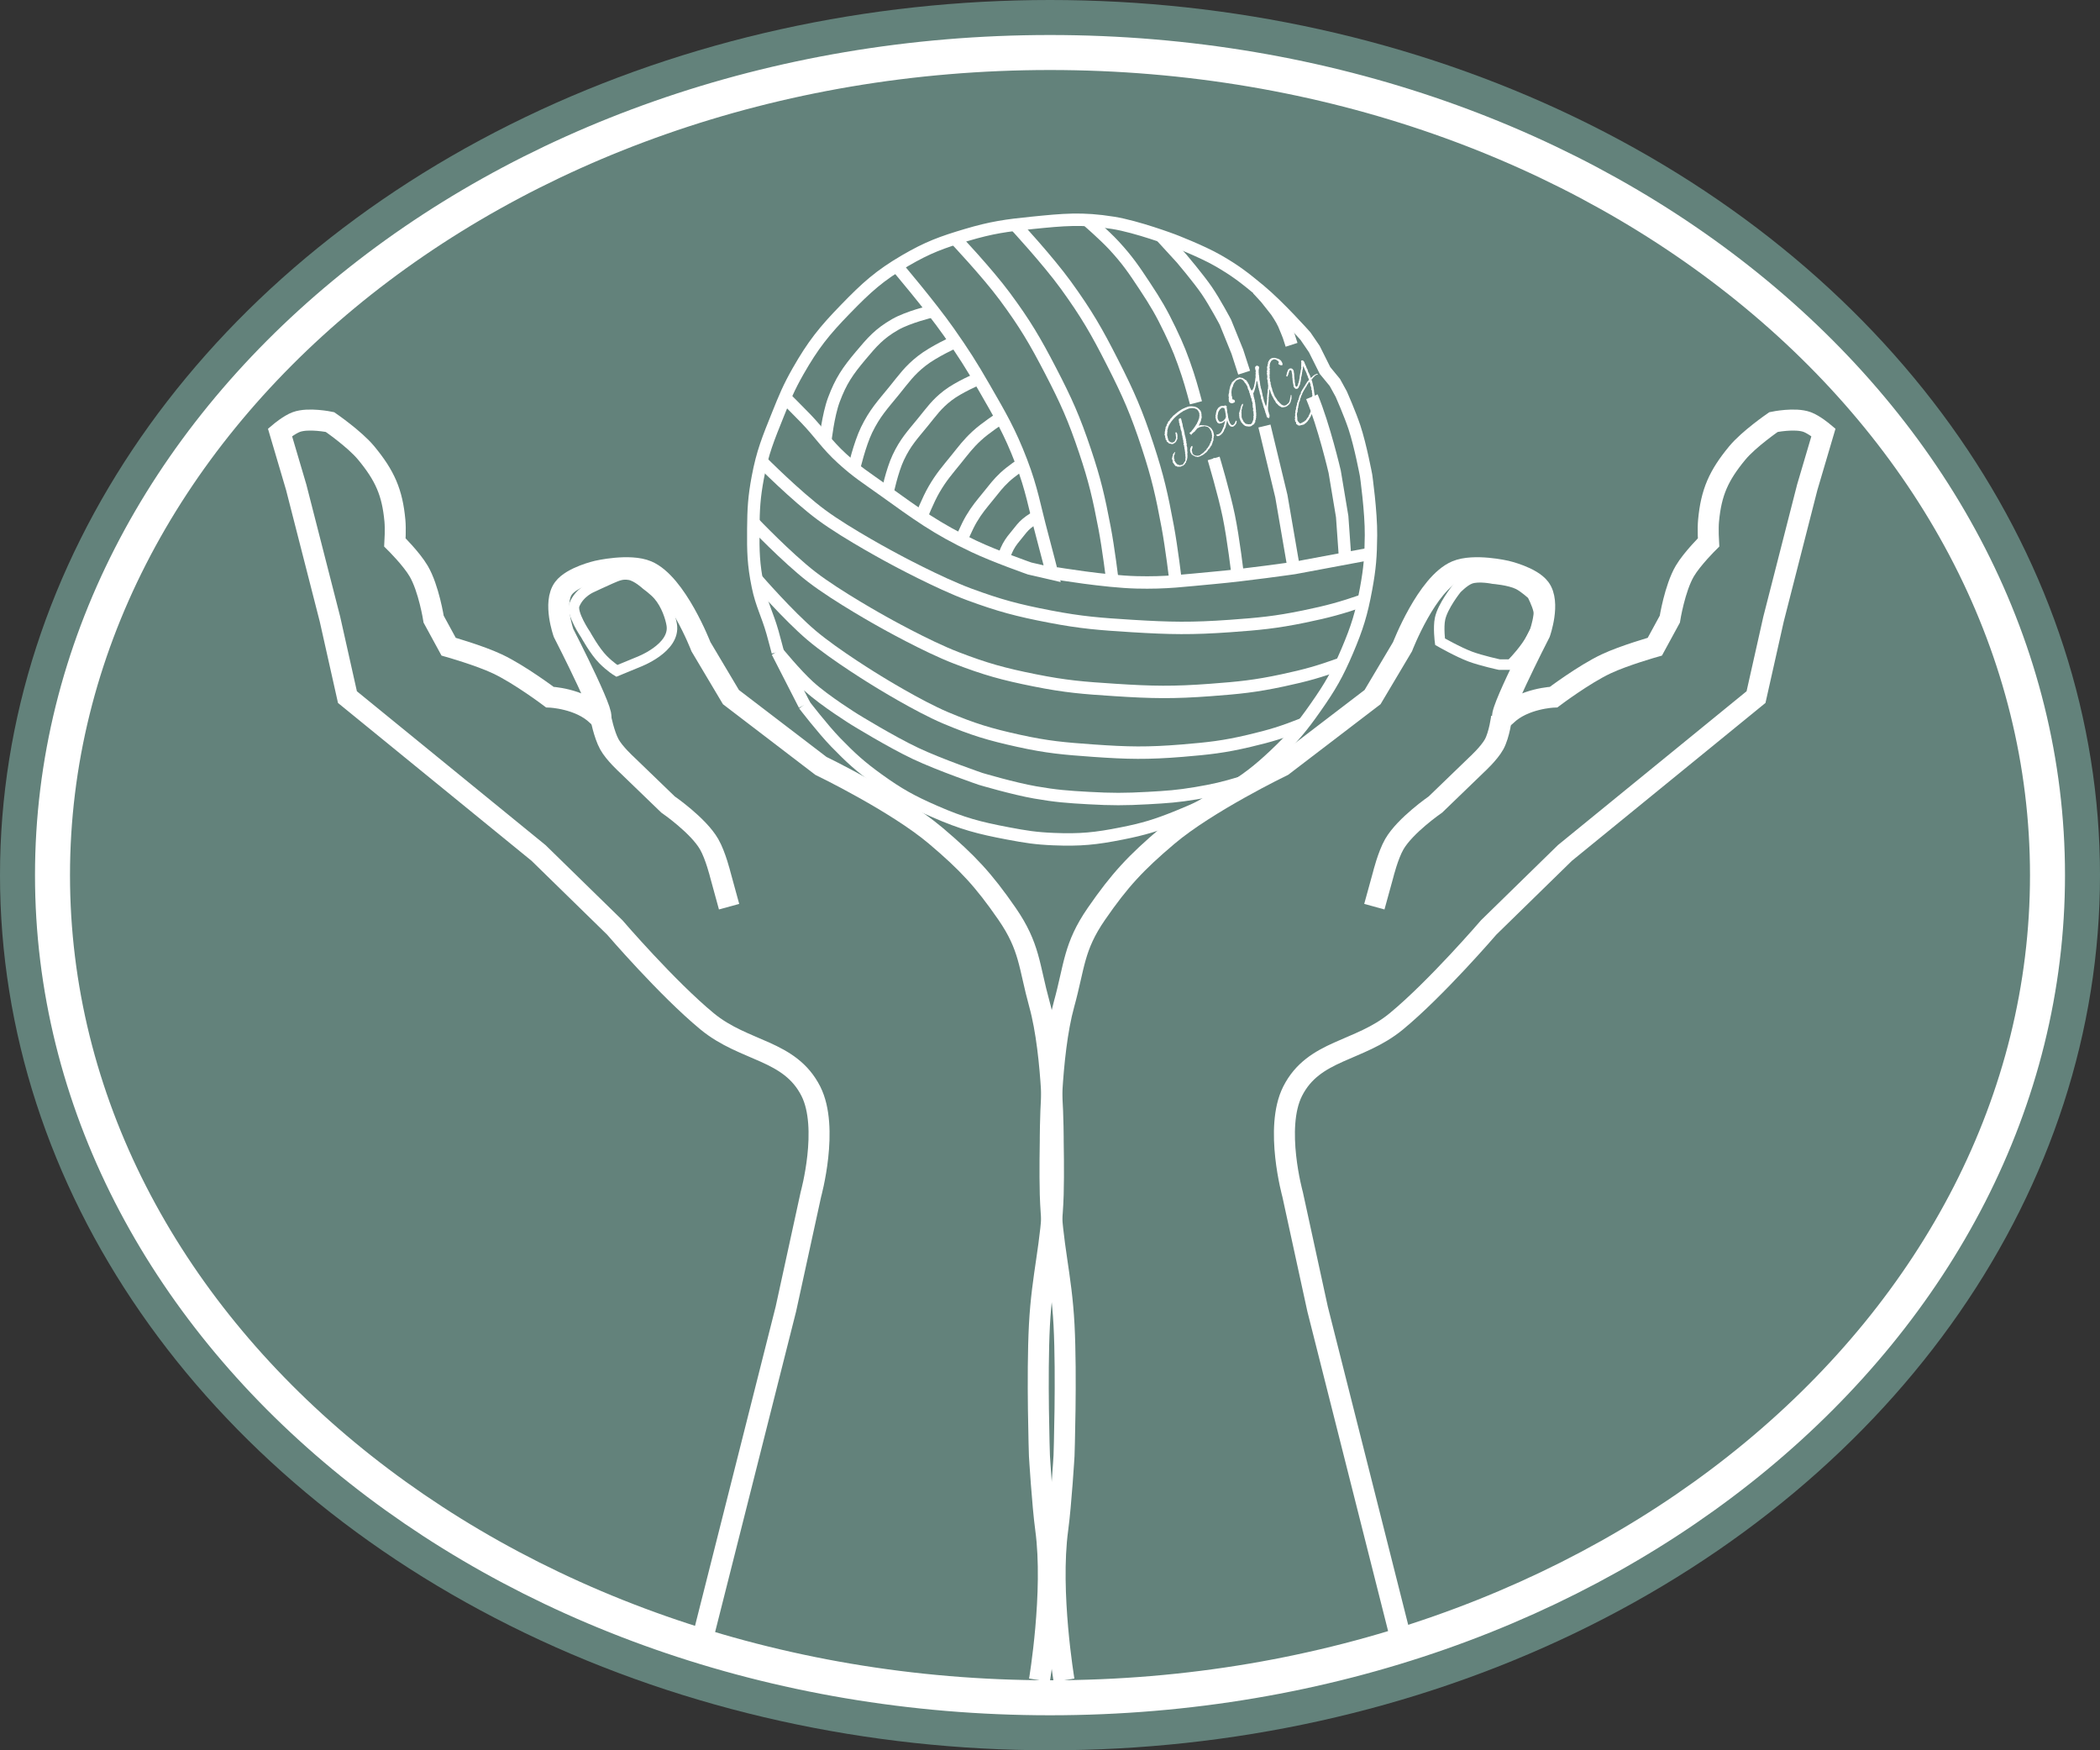 <svg width="60" height="50" viewBox="0 0 60 50" fill="none" xmlns="http://www.w3.org/2000/svg">
<rect x="0" y="0" width="60" height="50" fill="#333333" stroke="none"/>
<ellipse cx="30" cy="25" rx="30" ry="25" fill="#63827B"/>
<path d="M22.222 18.626C22.222 18.626 22.133 18.284 22.072 18.067C21.924 17.545 21.761 17.275 21.652 16.744C21.524 16.116 21.518 15.749 21.523 15.109C21.528 14.532 21.546 14.204 21.652 13.636C21.787 12.916 21.95 12.53 22.222 11.851C22.423 11.352 22.537 11.07 22.803 10.603C23.235 9.846 23.55 9.454 24.158 8.829C24.758 8.212 25.125 7.874 25.868 7.441C26.509 7.068 26.91 6.921 27.621 6.71C28.333 6.499 28.753 6.44 29.492 6.366C30.391 6.276 30.913 6.223 31.805 6.366C32.491 6.476 33.514 6.861 33.514 6.861C33.514 6.861 34.318 7.168 34.794 7.441C35.291 7.726 35.547 7.926 35.988 8.291C36.546 8.753 37.3 9.603 37.3 9.603L37.552 9.972L37.857 10.583L38.139 10.926L38.322 11.259C38.322 11.259 38.573 11.828 38.698 12.206C38.872 12.731 39.031 13.582 39.031 13.582C39.031 13.582 39.178 14.622 39.171 15.292C39.165 15.891 39.14 16.23 39.031 16.819C38.9 17.531 38.777 17.927 38.494 18.594C38.211 19.258 38.005 19.616 37.59 20.207C37.194 20.773 36.941 21.076 36.44 21.551C35.933 22.031 35.614 22.27 35.02 22.637C34.504 22.956 34.196 23.11 33.633 23.336C33.035 23.576 32.684 23.684 32.052 23.809C31.304 23.958 30.867 24.002 30.105 23.971C29.594 23.95 29.307 23.904 28.804 23.809C27.968 23.652 27.497 23.526 26.718 23.186C26.045 22.893 25.678 22.69 25.083 22.261C24.576 21.895 24.314 21.655 23.878 21.207C23.497 20.813 22.975 20.131 22.975 20.131" stroke="white" stroke-width="0.355"/>
<path d="M22.985 20.138L22.211 18.625C22.211 18.625 22.729 19.261 23.116 19.612C23.582 20.035 24.423 20.556 24.423 20.556C24.423 20.556 25.455 21.191 26.156 21.522C26.862 21.855 28.019 22.251 28.019 22.251C28.019 22.251 28.959 22.53 29.577 22.637C30.167 22.74 30.504 22.765 31.102 22.798C31.765 22.835 32.139 22.835 32.802 22.798C33.34 22.768 33.644 22.748 34.175 22.659C34.684 22.573 34.967 22.507 35.461 22.358" stroke="white" stroke-width="0.355"/>
<path d="M21.631 16.561C21.631 16.561 22.521 17.585 23.182 18.145C23.869 18.728 25.077 19.46 25.077 19.46C25.077 19.46 26.223 20.171 27.015 20.506C27.803 20.838 28.269 20.979 29.105 21.163C29.925 21.344 30.399 21.384 31.237 21.444C32.227 21.514 32.789 21.525 33.779 21.444C34.532 21.381 34.959 21.337 35.695 21.163C36.313 21.018 36.656 20.911 37.246 20.678" stroke="white" stroke-width="0.355"/>
<path d="M21.523 14.926C21.523 14.926 22.481 15.93 23.191 16.479C23.93 17.049 25.23 17.767 25.23 17.767C25.23 17.767 26.463 18.463 27.316 18.791C28.163 19.117 28.664 19.255 29.563 19.435C30.445 19.612 30.956 19.652 31.857 19.71C32.922 19.779 33.527 19.79 34.591 19.71C35.402 19.649 35.861 19.605 36.653 19.435C37.318 19.293 37.686 19.188 38.321 18.96" stroke="white" stroke-width="0.355"/>
<path d="M21.76 13.184C21.76 13.184 22.741 14.17 23.469 14.709C24.226 15.269 25.557 15.974 25.557 15.974C25.557 15.974 26.82 16.658 27.693 16.98C28.561 17.3 29.075 17.436 29.995 17.613C30.899 17.787 31.422 17.825 32.345 17.883C33.436 17.95 34.056 17.961 35.146 17.883C35.976 17.823 36.446 17.78 37.258 17.613C37.938 17.473 38.316 17.37 38.967 17.146" stroke="white" stroke-width="0.355"/>
<path d="M25.61 7.592C25.61 7.592 26.567 8.714 27.109 9.485C27.53 10.085 27.752 10.433 28.118 11.068C28.58 11.871 28.85 12.324 29.181 13.189C29.484 13.98 29.552 14.458 29.772 15.277C29.888 15.71 30.062 16.389 30.062 16.389L29.418 16.24C29.418 16.24 28.432 15.895 27.828 15.609C26.747 15.098 26.201 14.688 25.229 13.992C24.761 13.657 24.483 13.486 24.059 13.098C23.612 12.69 23.436 12.387 23.017 11.951C22.79 11.715 22.426 11.355 22.426 11.355" stroke="white" stroke-width="0.355"/>
<path d="M23.58 12.596C23.58 12.596 23.66 11.86 23.825 11.42C24.026 10.882 24.219 10.602 24.588 10.162C24.923 9.763 25.126 9.528 25.578 9.269C25.95 9.056 26.613 8.897 26.613 8.897" stroke="white" stroke-width="0.355"/>
<path d="M24.397 13.393C24.397 13.393 24.561 12.692 24.76 12.281C24.994 11.801 25.208 11.576 25.546 11.162C25.831 10.812 25.976 10.593 26.331 10.313C26.673 10.042 27.301 9.758 27.301 9.758" stroke="white" stroke-width="0.355"/>
<path d="M25.352 14.087C25.352 14.087 25.487 13.446 25.663 13.073C25.869 12.636 26.063 12.434 26.367 12.062C26.625 11.747 26.755 11.549 27.078 11.299C27.39 11.058 27.968 10.812 27.968 10.812" stroke="white" stroke-width="0.355"/>
<path d="M26.319 14.775C26.319 14.775 26.512 14.282 26.688 13.98C26.894 13.626 27.055 13.447 27.316 13.124C27.537 12.851 27.655 12.685 27.909 12.45C28.155 12.222 28.577 11.949 28.577 11.949" stroke="white" stroke-width="0.355"/>
<path d="M27.46 15.443C27.46 15.443 27.614 15.062 27.753 14.827C27.915 14.553 28.04 14.413 28.243 14.162C28.416 13.949 28.508 13.82 28.704 13.635C28.894 13.457 29.219 13.241 29.219 13.241" stroke="white" stroke-width="0.355"/>
<path d="M28.659 15.972C28.659 15.972 28.731 15.751 28.804 15.618C28.889 15.463 28.959 15.386 29.072 15.247C29.167 15.13 29.217 15.057 29.33 14.959C29.439 14.864 29.632 14.754 29.632 14.754" stroke="white" stroke-width="0.355"/>
<path d="M30.169 16.378C30.169 16.378 31.567 16.613 32.471 16.636C33.337 16.658 33.823 16.584 34.686 16.507C35.584 16.427 36.977 16.227 36.977 16.227L39.16 15.819" stroke="white" stroke-width="0.355"/>
<path d="M27.288 6.817C27.288 6.817 28.202 7.784 28.708 8.467C29.287 9.25 29.567 9.726 30.016 10.59C30.465 11.455 30.69 11.959 31 12.883C31.282 13.721 31.393 14.209 31.559 15.078C31.671 15.662 31.783 16.582 31.783 16.582" stroke="white" stroke-width="0.355"/>
<path d="M29.008 6.43C29.008 6.43 29.94 7.437 30.456 8.149C31.046 8.965 31.332 9.46 31.789 10.361C32.247 11.261 32.476 11.787 32.792 12.749C33.079 13.623 33.193 14.131 33.362 15.037C33.475 15.644 33.59 16.604 33.59 16.604" stroke="white" stroke-width="0.355"/>
<path d="M33.181 6.753L33.761 7.386C33.761 7.386 34.241 7.952 34.477 8.296C34.714 8.641 35.012 9.206 35.012 9.206L35.353 10.047L35.547 10.646" stroke="white" stroke-width="0.355"/>
<path d="M35.934 8.258C36.027 8.359 36.171 8.517 36.171 8.517L36.465 8.889C36.465 8.889 36.617 9.111 36.683 9.261C36.744 9.398 36.823 9.605 36.823 9.605C36.823 9.605 36.871 9.754 36.902 9.85" stroke="white" stroke-width="0.355"/>
<path d="M31.062 6.291C31.062 6.291 31.555 6.716 31.837 7.022C32.218 7.437 32.397 7.702 32.708 8.173C33.02 8.645 33.183 8.921 33.428 9.431C33.658 9.908 33.767 10.187 33.934 10.689C34.039 11.004 34.17 11.506 34.17 11.506" stroke="white" stroke-width="0.355"/>
<path d="M34.676 13.096C34.676 13.096 34.972 14.085 35.106 14.732C35.242 15.389 35.363 16.43 35.363 16.43" stroke="white" stroke-width="0.065"/>
<path d="M34.676 13.096C34.676 13.096 34.972 14.085 35.106 14.732C35.242 15.389 35.363 16.43 35.363 16.43" stroke="white" stroke-width="0.065"/>
<path d="M34.676 13.096C34.676 13.096 34.972 14.085 35.106 14.732C35.242 15.389 35.363 16.43 35.363 16.43" stroke="white" stroke-width="0.355"/>
<path d="M36.127 12.17C36.316 12.952 36.61 14.172 36.61 14.172L36.964 16.23" stroke="white" stroke-width="0.355"/>
<path d="M37.483 11.334C37.829 12.164 38.134 13.476 38.134 13.476L38.348 14.756L38.432 15.943" stroke="white" stroke-width="0.355"/>
<path d="M33.624 11.876L33.667 11.841L33.699 11.817L33.718 11.802L33.742 11.785L33.759 11.775L33.766 11.769L33.777 11.767L33.786 11.757L33.797 11.748L33.825 11.735L33.833 11.728L33.843 11.727L33.852 11.722L33.865 11.717L33.879 11.706L33.905 11.699L33.922 11.689L33.941 11.681L33.946 11.68L33.96 11.675L33.979 11.668L34 11.664L34.019 11.663L34.048 11.659L34.067 11.658L34.084 11.661L34.095 11.662L34.111 11.664L34.124 11.664L34.134 11.668L34.152 11.673L34.195 11.694L34.208 11.704L34.219 11.718L34.234 11.735L34.236 11.744L34.248 11.76L34.256 11.778L34.261 11.796L34.268 11.817L34.27 11.821L34.266 11.844L34.269 11.862L34.271 11.874L34.268 11.883L34.267 11.903L34.262 11.917L34.264 11.928L34.263 11.939L34.255 11.957L34.252 11.966L34.253 11.97L34.247 11.979L34.238 12.012L34.23 12.024L34.227 12.036L34.218 12.051L34.214 12.066L34.206 12.074L34.193 12.109L34.18 12.122L34.171 12.137L34.161 12.155L34.154 12.17L34.14 12.185L34.133 12.199L34.121 12.217L34.112 12.224L34.106 12.236L34.098 12.248L34.088 12.261L34.077 12.273L34.069 12.282L34.056 12.298L34.042 12.318L34.038 12.328L34.019 12.339L34.013 12.348L33.999 12.358L33.988 12.365L33.987 12.378L34.001 12.393L34.006 12.397L34.02 12.407L34.029 12.422L34.044 12.419L34.053 12.39L34.062 12.388L34.078 12.376L34.086 12.369L34.091 12.359L34.104 12.351L34.116 12.341L34.13 12.334L34.142 12.319L34.148 12.303L34.163 12.294L34.171 12.287L34.183 12.267L34.188 12.264L34.194 12.251L34.211 12.236L34.222 12.225L34.237 12.226L34.244 12.219L34.258 12.209L34.267 12.206L34.281 12.203L34.287 12.197L34.297 12.197L34.315 12.193L34.34 12.184L34.355 12.183L34.371 12.184L34.377 12.181L34.392 12.177L34.402 12.176L34.42 12.176L34.434 12.175L34.446 12.182L34.462 12.188L34.48 12.188L34.502 12.195L34.516 12.207L34.539 12.216L34.543 12.227L34.55 12.239L34.562 12.247L34.567 12.259L34.581 12.276L34.587 12.29L34.591 12.301L34.598 12.305L34.607 12.325L34.614 12.333L34.611 12.366L34.627 12.377L34.622 12.39L34.628 12.409L34.62 12.414L34.633 12.432L34.634 12.441L34.63 12.451L34.624 12.46L34.629 12.477L34.637 12.491L34.627 12.501L34.619 12.513L34.623 12.519L34.621 12.543L34.616 12.551L34.616 12.569L34.619 12.579L34.616 12.591L34.597 12.602L34.594 12.627L34.584 12.65L34.578 12.662L34.573 12.67L34.565 12.679L34.56 12.705L34.556 12.715L34.548 12.725L34.54 12.737L34.538 12.751L34.527 12.757L34.514 12.767L34.515 12.782L34.508 12.791L34.485 12.812L34.473 12.824L34.476 12.837L34.474 12.846L34.461 12.851L34.449 12.866L34.438 12.877L34.418 12.886L34.419 12.893L34.404 12.907L34.395 12.92L34.385 12.93L34.368 12.935L34.358 12.949L34.349 12.956L34.335 12.962L34.331 12.972L34.321 12.973L34.309 12.982L34.294 12.993L34.29 13.003L34.278 13.008L34.258 13.009L34.248 13.018L34.232 13.017L34.218 13.019L34.2 13.019L34.186 13.017L34.174 13.017L34.163 13.016L34.151 13.012L34.132 13.003L34.112 12.994L34.106 12.988L34.089 12.977L34.083 12.965L34.068 12.948L34.07 12.94L34.068 12.931L34.061 12.919L34.067 12.911L34.05 12.883L34.05 12.865L34.06 12.841L34.055 12.829L34.052 12.82L34.058 12.812L34.077 12.796L34.065 12.772L34.07 12.767L34.07 12.741L34.054 12.74L34.045 12.746L34.035 12.754L34.027 12.764L34.023 12.782L34.018 12.792L34.005 12.804L34.01 12.817L34.005 12.835L34.003 12.849L34 12.861L34.007 12.887L34.009 12.899L34.012 12.917L34.028 12.949L34.037 12.956L34.043 12.971L34.051 12.989L34.066 12.99L34.072 12.999L34.086 13.002L34.093 13.013L34.104 13.019L34.114 13.019L34.129 13.033L34.143 13.035L34.16 13.043L34.168 13.051L34.193 13.046L34.206 13.056L34.22 13.054L34.23 13.053L34.247 13.051L34.258 13.044L34.267 13.042L34.299 13.031L34.311 13.027L34.316 13.021L34.346 13.004L34.365 13.001L34.373 12.993L34.394 12.976L34.407 12.969L34.425 12.951L34.441 12.939L34.447 12.933L34.472 12.918L34.476 12.911L34.486 12.893L34.501 12.884L34.502 12.873L34.514 12.864L34.52 12.842L34.532 12.833L34.55 12.825L34.558 12.803L34.575 12.783L34.584 12.77L34.587 12.765L34.593 12.749L34.599 12.738L34.606 12.732L34.615 12.729L34.623 12.712L34.623 12.699L34.628 12.686L34.635 12.677L34.633 12.665L34.645 12.654L34.646 12.648L34.648 12.624L34.654 12.605L34.663 12.589L34.673 12.579L34.668 12.562L34.67 12.548L34.669 12.533L34.669 12.52L34.674 12.502L34.678 12.495L34.681 12.483L34.675 12.469L34.678 12.457L34.689 12.44L34.683 12.421L34.68 12.415L34.676 12.399L34.681 12.391L34.672 12.366L34.669 12.353L34.662 12.336L34.662 12.319L34.654 12.31L34.65 12.297L34.639 12.291L34.634 12.274L34.627 12.262L34.617 12.253L34.613 12.243L34.603 12.233L34.591 12.217L34.575 12.211L34.565 12.199L34.547 12.194L34.534 12.184L34.519 12.177L34.514 12.173L34.5 12.166L34.481 12.164L34.473 12.158L34.449 12.157L34.437 12.154L34.424 12.153L34.407 12.15L34.399 12.153L34.38 12.146L34.358 12.149L34.339 12.147L34.317 12.144L34.256 12.157L34.248 12.156L34.253 12.143L34.268 12.124L34.277 12.109L34.277 12.096L34.285 12.092L34.286 12.073L34.294 12.064L34.296 12.055L34.305 12.044L34.307 12.03L34.316 12.018L34.31 11.999L34.319 11.988L34.321 11.974L34.327 11.953L34.333 11.934L34.334 11.921L34.336 11.907L34.333 11.894L34.33 11.885L34.329 11.865L34.332 11.844L34.325 11.827L34.326 11.811L34.327 11.8L34.32 11.784L34.312 11.774L34.315 11.762L34.302 11.739L34.298 11.728L34.276 11.711L34.275 11.701L34.259 11.69L34.252 11.679L34.23 11.663L34.218 11.655L34.206 11.644L34.193 11.639L34.184 11.632L34.171 11.631L34.149 11.619L34.126 11.614L34.121 11.615L34.101 11.611L34.08 11.61L34.065 11.606L34.056 11.612L34.04 11.603L34.022 11.606L34.007 11.607L33.995 11.608L33.981 11.609L33.965 11.613L33.952 11.616L33.927 11.622L33.905 11.633L33.888 11.637L33.865 11.646L33.859 11.649L33.833 11.662L33.81 11.67L33.791 11.681L33.776 11.687L33.741 11.709L33.732 11.715L33.704 11.733L33.678 11.749L33.661 11.764L33.648 11.773L33.631 11.783L33.614 11.801L33.593 11.818L33.584 11.823L33.571 11.833L33.568 11.84L33.556 11.85L33.545 11.858L33.518 11.877L33.499 11.905L33.485 11.916L33.465 11.943L33.441 11.959L33.436 11.982L33.416 11.996L33.418 12.016L33.396 12.026L33.363 12.07L33.369 12.09L33.352 12.1L33.349 12.108L33.335 12.127L33.337 12.149L33.325 12.163L33.324 12.171L33.316 12.186L33.308 12.196L33.3 12.216L33.305 12.243L33.291 12.262L33.289 12.273L33.294 12.285L33.277 12.348L33.286 12.361L33.276 12.374L33.28 12.398L33.271 12.413L33.274 12.431L33.295 12.455L33.289 12.471L33.288 12.495L33.306 12.522L33.298 12.539L33.305 12.546L33.308 12.564L33.325 12.572L33.331 12.584L33.333 12.608L33.344 12.622L33.356 12.63L33.367 12.632L33.375 12.642L33.386 12.661L33.397 12.662L33.417 12.674L33.422 12.674L33.448 12.676L33.469 12.685L33.487 12.687L33.506 12.679L33.518 12.687L33.531 12.669L33.553 12.659L33.565 12.654L33.572 12.643L33.581 12.638L33.594 12.625L33.607 12.607L33.617 12.581L33.639 12.543L33.64 12.525L33.641 12.499L33.638 12.485L33.643 12.467L33.641 12.446L33.639 12.421L33.637 12.412L33.634 12.391L33.626 12.373L33.619 12.359L33.608 12.35L33.597 12.349L33.587 12.357L33.584 12.379L33.59 12.399L33.595 12.424L33.594 12.445L33.597 12.458L33.599 12.475L33.602 12.498L33.598 12.526L33.589 12.559L33.577 12.574L33.569 12.599L33.553 12.616L33.533 12.63L33.502 12.637L33.493 12.648L33.476 12.64L33.447 12.634L33.427 12.622L33.413 12.61L33.395 12.593L33.386 12.577L33.376 12.555L33.372 12.54L33.369 12.521L33.358 12.492L33.358 12.479L33.355 12.461L33.345 12.436L33.344 12.416L33.347 12.404L33.349 12.39L33.348 12.371L33.35 12.352L33.356 12.323L33.354 12.314L33.35 12.294L33.359 12.275L33.362 12.258L33.379 12.195L33.389 12.177L33.396 12.158L33.408 12.131L33.419 12.119L33.42 12.113L33.432 12.094L33.45 12.068L33.472 12.035L33.517 11.981L33.545 11.95L33.584 11.912L33.605 11.892L33.624 11.876ZM33.722 11.944L33.681 11.97L33.677 11.998L33.685 12.029L33.687 12.051L33.685 12.065L33.694 12.09L33.704 12.107L33.7 12.14L33.705 12.147L33.71 12.162L33.72 12.179L33.721 12.194L33.728 12.215L33.726 12.229L33.733 12.25L33.733 12.268L33.745 12.292L33.75 12.314L33.759 12.329L33.761 12.343L33.762 12.361L33.763 12.375L33.766 12.386L33.765 12.402L33.765 12.415L33.776 12.426L33.776 12.447L33.784 12.465L33.788 12.48L33.78 12.498L33.793 12.508L33.796 12.526L33.788 12.534L33.801 12.556L33.806 12.574L33.806 12.587L33.811 12.609L33.807 12.629L33.813 12.643L33.818 12.656L33.824 12.667L33.814 12.711L33.834 12.728L33.836 12.74L33.83 12.756L33.833 12.769L33.837 12.769L33.843 12.791L33.838 12.802L33.845 12.818L33.846 12.838L33.852 12.857L33.854 12.877L33.854 12.899L33.861 12.908L33.861 12.924L33.862 12.943L33.858 12.95L33.861 12.964L33.869 12.977L33.867 13.001L33.867 13.019L33.87 13.027L33.87 13.037L33.873 13.056L33.875 13.063L33.871 13.087L33.871 13.1L33.868 13.117L33.871 13.136L33.862 13.172L33.855 13.183L33.84 13.197L33.832 13.217L33.819 13.235L33.812 13.244L33.812 13.257L33.8 13.258L33.784 13.275L33.771 13.28L33.741 13.28L33.714 13.295L33.699 13.286L33.681 13.281L33.665 13.275L33.657 13.275L33.64 13.267L33.621 13.252L33.614 13.244L33.607 13.232L33.596 13.226L33.59 13.212L33.577 13.199L33.574 13.18L33.554 13.164L33.557 13.124L33.554 13.11L33.544 13.101L33.539 13.084L33.544 13.071L33.544 13.053L33.54 13.042L33.54 13.02L33.549 13.017L33.55 12.998L33.559 12.983L33.566 12.972L33.562 12.948L33.575 12.931L33.577 12.917L33.568 12.914L33.561 12.916L33.546 12.937L33.536 12.946L33.525 12.962L33.515 12.976L33.513 12.987L33.507 13.003L33.509 13.01L33.508 13.025L33.506 13.031L33.493 13.049L33.494 13.072L33.492 13.086L33.482 13.099L33.487 13.121L33.502 13.143L33.502 13.156L33.504 13.182L33.508 13.185L33.506 13.207L33.523 13.228L33.539 13.251L33.556 13.272L33.56 13.283L33.571 13.294L33.585 13.313L33.598 13.314L33.617 13.32L33.63 13.326L33.666 13.338L33.682 13.326L33.699 13.334L33.727 13.331L33.738 13.327L33.763 13.318L33.769 13.306L33.789 13.31L33.803 13.304L33.816 13.287L33.835 13.276L33.851 13.264L33.853 13.253L33.857 13.243L33.859 13.234L33.878 13.223L33.886 13.206L33.891 13.178L33.9 13.163L33.904 13.152L33.912 13.14L33.917 13.109L33.919 13.1L33.923 13.08L33.926 13.059L33.926 13.033L33.929 13.024L33.924 13.011L33.928 12.991L33.922 12.977L33.923 12.966L33.924 12.95L33.934 12.932L33.921 12.914L33.928 12.9L33.92 12.877L33.919 12.862L33.924 12.849L33.921 12.822L33.919 12.809L33.923 12.794L33.918 12.781L33.916 12.764L33.906 12.742L33.905 12.692L33.91 12.679L33.896 12.664L33.9 12.649L33.894 12.638L33.893 12.615L33.899 12.604L33.88 12.587L33.89 12.574L33.886 12.553L33.877 12.53L33.874 12.507L33.873 12.497L33.862 12.473L33.868 12.457L33.856 12.446L33.855 12.431L33.848 12.41L33.847 12.398L33.843 12.387L33.844 12.367L33.838 12.347L33.835 12.334L33.83 12.316L33.827 12.298L33.825 12.281L33.818 12.265L33.813 12.252L33.812 12.237L33.804 12.214L33.801 12.201L33.795 12.181L33.792 12.163L33.79 12.133L33.784 12.122L33.785 12.111L33.78 12.094L33.769 12.062L33.765 12.036L33.761 12.021L33.756 12.003L33.75 11.976L33.738 11.95L33.722 11.944ZM34.875 12.426L34.893 12.409L34.909 12.392L34.919 12.383L34.929 12.37L34.94 12.361L34.948 12.341L34.963 12.323L34.971 12.297L34.977 12.281L34.985 12.264L34.991 12.248L35.005 12.232L35.01 12.214L35.016 12.198L35.024 12.173L35.025 12.162L35.031 12.133L35.042 12.104L35.044 12.08L35.05 12.064L35.059 12.013L35.064 12.01L35.081 12.061L35.091 12.086L35.106 12.118L35.113 12.134L35.128 12.151L35.144 12.165L35.149 12.174L35.163 12.184L35.191 12.186L35.203 12.194L35.216 12.189L35.233 12.187L35.258 12.17L35.269 12.158L35.285 12.149L35.326 12.09L35.332 12.046L35.336 12.031L35.319 12.015L35.305 12.026L35.297 12.048L35.288 12.072L35.282 12.083L35.272 12.101L35.252 12.125L35.227 12.142L35.199 12.143L35.174 12.13L35.165 12.114L35.151 12.099L35.139 12.081L35.13 12.058L35.127 12.045L35.116 12.021L35.106 11.999L35.105 11.974L35.099 11.96L35.094 11.942L35.088 11.915L35.086 11.885L35.08 11.861L35.079 11.841L35.076 11.823L35.069 11.799L35.061 11.758L35.063 11.739L35.062 11.729L35.059 11.716L35.056 11.7L35.056 11.674L35.045 11.66L35.048 11.643L35.05 11.62L35.051 11.609L35.041 11.599L35.02 11.586L35.005 11.582L34.99 11.583L34.978 11.597L34.953 11.597L34.936 11.594L34.92 11.593L34.899 11.6L34.872 11.603L34.862 11.611L34.851 11.623L34.835 11.627L34.826 11.642L34.816 11.642L34.809 11.652L34.799 11.66L34.79 11.681L34.778 11.695L34.766 11.717L34.761 11.73L34.754 11.75L34.756 11.766L34.745 11.778L34.748 11.791L34.737 11.808L34.745 11.831L34.739 11.842L34.728 11.859L34.726 11.868L34.733 11.884L34.736 11.899L34.725 11.916L34.723 11.925L34.74 11.941L34.732 11.958L34.745 11.981L34.745 12.004L34.761 12.025L34.758 12.039L34.773 12.046L34.777 12.067L34.791 12.079L34.8 12.084L34.812 12.087L34.827 12.101L34.847 12.1L34.869 12.095L34.887 12.095L34.902 12.086L34.922 12.08L34.937 12.071L34.946 12.068L34.964 12.055L34.984 12.034L34.998 12.018L35 12.022L35.001 12.041L34.992 12.065L34.991 12.08L34.987 12.1L34.981 12.117L34.977 12.136L34.969 12.157L34.969 12.166L34.964 12.184L34.953 12.209L34.943 12.227L34.94 12.244L34.93 12.258L34.921 12.281L34.92 12.292L34.909 12.308L34.9 12.323L34.893 12.338L34.877 12.359L34.858 12.375L34.846 12.385L34.827 12.396L34.805 12.406L34.788 12.411L34.767 12.41L34.752 12.429L34.766 12.452L34.789 12.461L34.83 12.453L34.875 12.426ZM34.948 12.024L34.91 12.043L34.888 12.048L34.864 12.05L34.843 12.044L34.82 12.022L34.81 12.002L34.801 11.989L34.793 11.963L34.787 11.944L34.788 11.928L34.788 11.893L34.788 11.862L34.794 11.851L34.799 11.81L34.804 11.797L34.805 11.786L34.81 11.768L34.823 11.745L34.836 11.725L34.842 11.709L34.853 11.697L34.874 11.68L34.889 11.662L34.896 11.657L34.921 11.648L34.954 11.652L34.973 11.659L34.989 11.677L34.992 11.701L35 11.727L35.006 11.754L35.01 11.787L35.018 11.816L35.021 11.86L35.024 11.878L35.028 11.904L35.019 11.932L35.013 11.948L34.999 11.972L34.981 11.989L34.948 12.024ZM36.263 11.94L36.268 11.927L36.27 11.898L36.278 11.873L36.269 11.866L36.27 11.837L36.257 11.832L36.264 11.823L36.252 11.81L36.256 11.792L36.247 11.78L36.246 11.77L36.239 11.753L36.233 11.729L36.23 11.693L36.227 11.679L36.231 11.651L36.227 11.641L36.227 11.626L36.233 11.607L36.232 11.587L36.232 11.565L36.237 11.546L36.238 11.513L36.241 11.493L36.244 11.471L36.245 11.438L36.245 11.433L36.246 11.414L36.249 11.392L36.247 11.383L36.247 11.345L36.255 11.323L36.253 11.306L36.252 11.296L36.253 11.28L36.258 11.27L36.256 11.251L36.264 11.229L36.265 11.205L36.265 11.19L36.265 11.164L36.268 11.139L36.273 11.126L36.286 11.134L36.285 11.15L36.293 11.178L36.304 11.2L36.306 11.222L36.319 11.245L36.321 11.257L36.333 11.273L36.335 11.286L36.343 11.305L36.352 11.315L36.357 11.324L36.364 11.344L36.375 11.36L36.381 11.369L36.39 11.389L36.396 11.404L36.4 11.412L36.411 11.426L36.426 11.447L36.449 11.487L36.453 11.503L36.467 11.515L36.481 11.53L36.496 11.542L36.514 11.564L36.55 11.597L36.567 11.604L36.587 11.616L36.594 11.62L36.607 11.63L36.623 11.636L36.64 11.634L36.652 11.637L36.668 11.638L36.673 11.633L36.691 11.63L36.708 11.628L36.741 11.619L36.781 11.596L36.791 11.587L36.8 11.577L36.813 11.572L36.823 11.559L36.843 11.542L36.85 11.523L36.863 11.51L36.872 11.485L36.882 11.454L36.889 11.422L36.9 11.392L36.899 11.352L36.901 11.346L36.902 11.33L36.899 11.316L36.899 11.304L36.896 11.285L36.891 11.28L36.881 11.286L36.877 11.296L36.873 11.324L36.871 11.348L36.863 11.36L36.859 11.398L36.855 11.416L36.849 11.442L36.842 11.469L36.823 11.505L36.792 11.536L36.766 11.553L36.762 11.563L36.737 11.573L36.723 11.583L36.704 11.586L36.691 11.586L36.666 11.581L36.646 11.577L36.638 11.564L36.623 11.565L36.612 11.553L36.596 11.545L36.594 11.536L36.575 11.521L36.56 11.507L36.549 11.493L36.542 11.482L36.528 11.47L36.517 11.461L36.503 11.449L36.496 11.432L36.486 11.415L36.474 11.399L36.467 11.386L36.461 11.381L36.454 11.365L36.44 11.353L36.433 11.332L36.423 11.324L36.417 11.318L36.414 11.299L36.408 11.285L36.401 11.276L36.394 11.26L36.392 11.243L36.384 11.23L36.375 11.205L36.363 11.184L36.362 11.164L36.349 11.143L36.35 11.131L36.344 11.108L36.341 11.09L36.33 11.071L36.328 11.057L36.32 11.044L36.317 11.017L36.316 11.002L36.315 10.996L36.305 10.983L36.306 10.971L36.301 10.963L36.306 10.945L36.301 10.923L36.294 10.901L36.284 10.889L36.285 10.868L36.287 10.837L36.277 10.807L36.274 10.783L36.277 10.771L36.278 10.748L36.274 10.727L36.272 10.71L36.277 10.697L36.276 10.673L36.28 10.663L36.275 10.627L36.281 10.611L36.276 10.594L36.274 10.572L36.284 10.554L36.283 10.544L36.281 10.536L36.27 10.509L36.278 10.479L36.281 10.457L36.276 10.436L36.281 10.418L36.283 10.399L36.289 10.378L36.29 10.363L36.303 10.35L36.317 10.316L36.326 10.306L36.346 10.289L36.373 10.274L36.386 10.269L36.411 10.264L36.433 10.267L36.465 10.279L36.48 10.288L36.503 10.305L36.521 10.318L36.534 10.333L36.538 10.349L36.532 10.365L36.525 10.379L36.528 10.4L36.538 10.405L36.541 10.411L36.556 10.419L36.577 10.428L36.593 10.434L36.608 10.433L36.626 10.435L36.638 10.428L36.644 10.417L36.643 10.402L36.643 10.39L36.639 10.374L36.634 10.364L36.628 10.35L36.605 10.31L36.586 10.29L36.575 10.284L36.562 10.271L36.556 10.27L36.533 10.255L36.519 10.253L36.502 10.245L36.482 10.239L36.443 10.228L36.417 10.223L36.402 10.222L36.367 10.224L36.354 10.227L36.334 10.233L36.316 10.241L36.302 10.251L36.287 10.265L36.276 10.272L36.268 10.286L36.264 10.296L36.261 10.303L36.248 10.313L36.238 10.326L36.24 10.343L36.224 10.363L36.235 10.382L36.225 10.392L36.217 10.412L36.221 10.438L36.209 10.46L36.205 10.475L36.201 10.5L36.201 10.508L36.206 10.517L36.205 10.541L36.207 10.563L36.194 10.611L36.198 10.621L36.206 10.64L36.197 10.66L36.195 10.687L36.202 10.69L36.206 10.71L36.201 10.724L36.21 10.739L36.209 10.755L36.209 10.777L36.207 10.791L36.203 10.814L36.205 10.828L36.209 10.843L36.219 10.868L36.221 10.882L36.218 10.907L36.224 10.931L36.226 10.951L36.229 10.974L36.228 10.982L36.232 10.993L36.233 11.008L36.236 11.031L36.232 11.046L36.231 11.07L36.232 11.085L36.231 11.1L36.221 11.124L36.22 11.134L36.219 11.155L36.217 11.177L36.219 11.191L36.218 11.202L36.213 11.232L36.211 11.242L36.211 11.264L36.204 11.288L36.208 11.304L36.203 11.33L36.201 11.344L36.204 11.354L36.203 11.373L36.205 11.382L36.204 11.393L36.201 11.405L36.2 11.43L36.199 11.454L36.192 11.486L36.192 11.504L36.189 11.551L36.184 11.565L36.176 11.587L36.178 11.598L36.178 11.611L36.169 11.609L36.164 11.588L36.15 11.563L36.15 11.546L36.137 11.528L36.139 11.522L36.132 11.505L36.126 11.486L36.122 11.471L36.112 11.463L36.115 11.454L36.112 11.441L36.103 11.412L36.106 11.408L36.098 11.39L36.096 11.374L36.09 11.354L36.089 11.339L36.081 11.326L36.076 11.304L36.07 11.28L36.071 11.264L36.066 11.246L36.06 11.227L36.059 11.212L36.053 11.198L36.052 11.178L36.05 11.166L36.044 11.142L36.035 11.117L36.025 11.082L36.022 11.078L36.021 11.059L36.017 11.043L36.016 11.028L36.006 11.006L36.007 10.986L36.002 10.968L36.002 10.95L35.999 10.942L35.999 10.929L35.997 10.92L35.996 10.905L35.991 10.883L35.988 10.877L35.986 10.861L35.983 10.847L35.981 10.813L35.98 10.79L35.977 10.767L35.974 10.753L35.977 10.736L35.973 10.729L35.97 10.715L35.964 10.695L35.969 10.682L35.962 10.653L35.963 10.633L35.962 10.613L35.964 10.594L35.958 10.585L35.962 10.577L35.964 10.559L35.971 10.531L35.972 10.516L35.97 10.509L35.977 10.495L35.965 10.469L35.955 10.46L35.932 10.452L35.916 10.446L35.907 10.447L35.896 10.45L35.881 10.464L35.864 10.479L35.862 10.485L35.859 10.51L35.863 10.538L35.868 10.555L35.87 10.569L35.879 10.592L35.88 10.607L35.874 10.623L35.874 10.646L35.871 10.653L35.878 10.666L35.877 10.682L35.873 10.697L35.874 10.707L35.87 10.735L35.876 10.746L35.875 10.749L35.874 10.773L35.872 10.787L35.873 10.794L35.866 10.816L35.866 10.834L35.863 10.85L35.862 10.866L35.859 10.888L35.855 10.911L35.85 10.929L35.848 10.953L35.846 10.967L35.842 10.977L35.84 10.983L35.835 10.996L35.834 11.012L35.832 11.031L35.826 11.047L35.813 11.085L35.799 11.114L35.778 11.148L35.761 11.15L35.752 11.148L35.747 11.143L35.739 11.125L35.738 11.113L35.727 11.099L35.722 11.091L35.714 11.068L35.704 11.051L35.701 11.033L35.696 11.015L35.69 11.009L35.681 10.983L35.678 10.97L35.662 10.956L35.654 10.946L35.652 10.929L35.647 10.912L35.638 10.909L35.626 10.903L35.626 10.888L35.614 10.872L35.596 10.855L35.582 10.852L35.571 10.846L35.558 10.833L35.548 10.821L35.538 10.82L35.522 10.811L35.513 10.803L35.497 10.797L35.468 10.791L35.461 10.793L35.429 10.781L35.402 10.783L35.391 10.79L35.374 10.792L35.365 10.797L35.343 10.805L35.334 10.815L35.319 10.819L35.311 10.823L35.294 10.838L35.277 10.848L35.28 10.854L35.26 10.866L35.254 10.874L35.245 10.884L35.225 10.894L35.221 10.909L35.206 10.914L35.195 10.931L35.191 10.946L35.188 10.953L35.169 10.987L35.16 11.01L35.147 11.045L35.142 11.063L35.141 11.079L35.137 11.089L35.133 11.096L35.135 11.113L35.123 11.13L35.127 11.151L35.12 11.162L35.116 11.18L35.122 11.204L35.116 11.216L35.11 11.224L35.113 11.232L35.105 11.258L35.103 11.281L35.099 11.296L35.107 11.31L35.101 11.318L35.107 11.345L35.111 11.371L35.103 11.388L35.106 11.409L35.111 11.419L35.108 11.444L35.111 11.462L35.118 11.479L35.138 11.5L35.164 11.515L35.182 11.52L35.203 11.521L35.211 11.521L35.225 11.515L35.246 11.506L35.275 11.492L35.285 11.481L35.282 11.468L35.282 11.447L35.27 11.429L35.249 11.415L35.225 11.414L35.216 11.407L35.211 11.394L35.206 11.38L35.204 11.368L35.207 11.351L35.201 11.332L35.187 11.294L35.191 11.266L35.183 11.258L35.188 11.235L35.182 11.216L35.184 11.197L35.187 11.18L35.185 11.168L35.189 11.153L35.19 11.142L35.193 11.125L35.198 11.107L35.201 11.085L35.214 11.065L35.218 11.05L35.231 11.027L35.232 11.011L35.234 10.998L35.244 10.984L35.246 10.97L35.252 10.959L35.264 10.94L35.281 10.917L35.295 10.901L35.302 10.892L35.309 10.881L35.33 10.866L35.337 10.859L35.352 10.855L35.37 10.845L35.393 10.837L35.412 10.831L35.428 10.827L35.441 10.827L35.46 10.831L35.478 10.839L35.481 10.84L35.494 10.845L35.505 10.856L35.519 10.866L35.521 10.87L35.535 10.885L35.541 10.896L35.556 10.913L35.563 10.93L35.574 10.944L35.588 10.951L35.591 10.961L35.604 10.979L35.607 10.988L35.62 11.006L35.637 11.036L35.642 11.054L35.65 11.067L35.647 11.079L35.654 11.101L35.656 11.112L35.662 11.119L35.674 11.145L35.678 11.155L35.684 11.162L35.691 11.191L35.695 11.201L35.697 11.218L35.696 11.226L35.709 11.239L35.713 11.264L35.711 11.274L35.724 11.291L35.728 11.317L35.735 11.338L35.738 11.352L35.738 11.357L35.746 11.365L35.756 11.387L35.759 11.406L35.761 11.422L35.765 11.443L35.763 11.447L35.777 11.472L35.78 11.495L35.785 11.503L35.784 11.515L35.794 11.536L35.784 11.559L35.783 11.57L35.797 11.59L35.797 11.595L35.786 11.606L35.791 11.623L35.796 11.633L35.797 11.656L35.809 11.681L35.797 11.701L35.807 11.708L35.799 11.721L35.803 11.736L35.801 11.747L35.82 11.757L35.808 11.799L35.818 11.803L35.818 11.824L35.816 11.848L35.822 11.854L35.82 11.876L35.81 11.894L35.814 11.915L35.818 11.921L35.815 11.938L35.81 11.956L35.812 11.964L35.81 11.986L35.805 12.004L35.796 12.019L35.793 12.036L35.784 12.052L35.773 12.073L35.771 12.09L35.758 12.095L35.755 12.102L35.736 12.118L35.724 12.119L35.705 12.117L35.694 12.119L35.664 12.121L35.646 12.116L35.626 12.112L35.614 12.114L35.589 12.101L35.571 12.088L35.564 12.08L35.545 12.055L35.527 12.043L35.523 12.022L35.503 11.988L35.497 11.981L35.496 11.971L35.485 11.952L35.483 11.944L35.478 11.936L35.477 11.919L35.473 11.901L35.473 11.878L35.474 11.857L35.472 11.823L35.476 11.808L35.464 11.787L35.477 11.767L35.472 11.749L35.474 11.738L35.469 11.726L35.478 11.71L35.474 11.695L35.478 11.685L35.49 11.665L35.486 11.642L35.49 11.627L35.503 11.609L35.507 11.589L35.514 11.575L35.515 11.564L35.516 11.543L35.503 11.533L35.493 11.544L35.482 11.555L35.474 11.575L35.465 11.588L35.457 11.618L35.445 11.632L35.451 11.655L35.44 11.666L35.438 11.685L35.439 11.697L35.431 11.712L35.419 11.736L35.419 11.749L35.415 11.764L35.402 11.8L35.403 11.809L35.401 11.82L35.406 11.833L35.406 11.854L35.403 11.871L35.407 11.891L35.41 11.915L35.412 11.931L35.412 11.944L35.42 11.957L35.428 11.976L35.435 12.002L35.441 12.016L35.455 12.036L35.459 12.052L35.472 12.074L35.484 12.082L35.499 12.094L35.5 12.101L35.51 12.114L35.528 12.131L35.548 12.145L35.57 12.165L35.582 12.168L35.595 12.168L35.612 12.181L35.625 12.177L35.631 12.178L35.662 12.183L35.676 12.185L35.691 12.184L35.717 12.182L35.731 12.179L35.761 12.166L35.77 12.154L35.779 12.153L35.785 12.142L35.804 12.134L35.82 12.123L35.833 12.115L35.842 12.09L35.846 12.079L35.857 12.073L35.864 12.054L35.866 12.022L35.866 12.009L35.868 11.998L35.886 11.982L35.879 11.956L35.89 11.932L35.891 11.924L35.885 11.897L35.893 11.88L35.892 11.852L35.89 11.848L35.89 11.825L35.894 11.806L35.889 11.793L35.886 11.779L35.887 11.759L35.884 11.75L35.886 11.731L35.885 11.711L35.881 11.696L35.88 11.676L35.879 11.654L35.876 11.643L35.876 11.617L35.871 11.59L35.868 11.546L35.862 11.536L35.866 11.517L35.861 11.499L35.851 11.495L35.86 11.479L35.849 11.465L35.853 11.45L35.854 11.442L35.843 11.418L35.842 11.409L35.838 11.393L35.836 11.381L35.83 11.362L35.83 11.352L35.823 11.336L35.817 11.316L35.817 11.286L35.814 11.272L35.804 11.25L35.814 11.224L35.836 11.173L35.844 11.148L35.852 11.126L35.856 11.103L35.866 11.08L35.869 11.06L35.872 11.043L35.877 11.03L35.882 11.015L35.883 11.004L35.886 10.987L35.892 10.971L35.892 10.953L35.896 10.935L35.897 10.919L35.898 10.906L35.904 10.89L35.907 10.878L35.924 10.909L35.93 10.931L35.929 10.947L35.937 10.962L35.937 10.97L35.944 10.991L35.943 11.012L35.947 11.028L35.952 11.04L35.952 11.063L35.96 11.094L35.971 11.103L35.966 11.126L35.974 11.144L35.981 11.174L35.991 11.183L35.985 11.207L35.988 11.213L35.996 11.218L35.994 11.237L36.001 11.253L36.006 11.266L36.006 11.278L36.016 11.293L36.016 11.3L36.021 11.323L36.025 11.343L36.023 11.365L36.03 11.386L36.029 11.394L36.041 11.41L36.045 11.421L36.042 11.433L36.052 11.442L36.056 11.458L36.057 11.485L36.066 11.502L36.076 11.515L36.077 11.534L36.075 11.539L36.089 11.555L36.083 11.571L36.101 11.602L36.101 11.633L36.113 11.649L36.117 11.661L36.125 11.687L36.132 11.699L36.133 11.71L36.138 11.733L36.146 11.736L36.149 11.773L36.151 11.776L36.153 11.785L36.163 11.802L36.167 11.823L36.178 11.845L36.179 11.851L36.185 11.871L36.192 11.905L36.206 11.92L36.213 11.936L36.229 11.934L36.247 11.942L36.263 11.94ZM37.641 10.68L37.63 10.678L37.62 10.679L37.601 10.69L37.589 10.695L37.577 10.696L37.566 10.708L37.554 10.714L37.54 10.72L37.522 10.733L37.514 10.741L37.502 10.755L37.483 10.771L37.453 10.798L37.438 10.759L37.426 10.72L37.408 10.69L37.407 10.678L37.385 10.64L37.375 10.62L37.368 10.598L37.367 10.587L37.359 10.566L37.355 10.55L37.344 10.531L37.334 10.517L37.328 10.495L37.319 10.482L37.321 10.473L37.309 10.447L37.306 10.439L37.297 10.431L37.293 10.416L37.291 10.404L37.274 10.373L37.271 10.355L37.269 10.348L37.261 10.333L37.249 10.322L37.238 10.308L37.227 10.296L37.218 10.294L37.206 10.296L37.185 10.298L37.178 10.304L37.177 10.315L37.173 10.327L37.178 10.345L37.182 10.355L37.178 10.37L37.18 10.387L37.176 10.397L37.18 10.413L37.179 10.425L37.176 10.443L37.178 10.459L37.176 10.473L37.181 10.493L37.181 10.511L37.176 10.529L37.173 10.546L37.171 10.56L37.166 10.565L37.166 10.583L37.163 10.59L37.16 10.604L37.159 10.628L37.156 10.64L37.152 10.66L37.147 10.673L37.145 10.692L37.145 10.705L37.138 10.719L37.138 10.736L37.134 10.757L37.131 10.773L37.132 10.783L37.131 10.794L37.131 10.809L37.126 10.822L37.121 10.84L37.123 10.857L37.114 10.872L37.115 10.887L37.107 10.899L37.106 10.91L37.107 10.92L37.102 10.935L37.094 10.942L37.092 10.956L37.088 10.971L37.088 10.984L37.082 11L37.073 11.015L37.071 11.024L37.063 11.034L37.046 11.049L37.031 11.044L37.019 11.031L37.011 11.013L37.005 10.991L37.004 10.984L37.002 10.963L37.002 10.945L36.995 10.921L36.992 10.91L36.993 10.891L36.994 10.878L36.99 10.855L36.988 10.838L36.983 10.821L36.983 10.808L36.985 10.802L36.98 10.775L36.98 10.757L36.975 10.724L36.978 10.71L36.975 10.688L36.973 10.662L36.967 10.647L36.969 10.638L36.965 10.626L36.964 10.606L36.96 10.588L36.945 10.561L36.935 10.549L36.922 10.539L36.91 10.53L36.888 10.523L36.866 10.525L36.856 10.526L36.846 10.529L36.836 10.535L36.826 10.543L36.812 10.554L36.797 10.573L36.79 10.6L36.78 10.623L36.774 10.639L36.768 10.658L36.765 10.672L36.763 10.689L36.759 10.701L36.755 10.724L36.75 10.737L36.754 10.75L36.763 10.752L36.78 10.755L36.789 10.745L36.798 10.715L36.81 10.697L36.81 10.679L36.826 10.64L36.833 10.608L36.852 10.576L36.868 10.572L36.881 10.578L36.895 10.589L36.904 10.608L36.903 10.62L36.907 10.626L36.909 10.653L36.914 10.67L36.92 10.702L36.921 10.722L36.923 10.743L36.922 10.762L36.925 10.781L36.922 10.793L36.929 10.811L36.93 10.834L36.927 10.838L36.933 10.852L36.93 10.874L36.937 10.886L36.936 10.901L36.939 10.915L36.942 10.934L36.946 10.949L36.946 10.959L36.954 10.99L36.956 11.002L36.958 11.006L36.957 11.021L36.961 11.037L36.964 11.056L36.974 11.065L36.987 11.078L36.995 11.088L37 11.096L37.019 11.107L37.032 11.108L37.042 11.107L37.056 11.109L37.068 11.107L37.076 11.095L37.096 11.081L37.102 11.07L37.104 11.056L37.116 11.046L37.114 11.038L37.125 11.018L37.135 11L37.143 10.978L37.147 10.955L37.146 10.94L37.156 10.922L37.16 10.894L37.164 10.874L37.167 10.852L37.169 10.848L37.171 10.829L37.173 10.805L37.176 10.789L37.179 10.764L37.186 10.749L37.188 10.736L37.192 10.711L37.198 10.682L37.201 10.665L37.202 10.641L37.204 10.627L37.211 10.608L37.211 10.59L37.211 10.577L37.219 10.56L37.222 10.543L37.224 10.534L37.228 10.509L37.226 10.498L37.232 10.464L37.237 10.459L37.262 10.515L37.273 10.539L37.277 10.555L37.283 10.566L37.293 10.578L37.293 10.591L37.303 10.605L37.311 10.614L37.316 10.626L37.316 10.641L37.328 10.657L37.334 10.671L37.337 10.685L37.339 10.702L37.339 10.707L37.346 10.718L37.362 10.737L37.362 10.759L37.367 10.764L37.373 10.787L37.381 10.797L37.394 10.832L37.4 10.857L37.383 10.867L37.364 10.895L37.355 10.901L37.342 10.914L37.338 10.929L37.332 10.937L37.325 10.951L37.314 10.963L37.304 10.981L37.279 11.026L37.263 11.045L37.248 11.072L37.242 11.08L37.229 11.106L37.218 11.112L37.211 11.136L37.2 11.143L37.199 11.154L37.194 11.164L37.179 11.185L37.168 11.207L37.167 11.223L37.167 11.236L37.161 11.257L37.149 11.271L37.139 11.28L37.143 11.287L37.128 11.304L37.126 11.323L37.123 11.335L37.113 11.348L37.116 11.354L37.114 11.373L37.1 11.388L37.105 11.414L37.095 11.424L37.097 11.431L37.077 11.45L37.079 11.457L37.078 11.465L37.077 11.485L37.062 11.507L37.058 11.522L37.059 11.537L37.055 11.557L37.053 11.566L37.05 11.58L37.047 11.587L37.038 11.607L37.043 11.614L37.037 11.631L37.029 11.64L37.028 11.659L37.034 11.67L37.029 11.683L37.022 11.703L37.023 11.707L37.013 11.731L37.011 11.752L37.012 11.777L37.015 11.786L37.004 11.807L37.002 11.821L37.007 11.834L37.003 11.849L37.007 11.864L37.001 11.885L37.003 11.897L36.995 11.919L37 11.937L37.001 11.943L37.007 11.953L36.997 11.971L36.997 11.979L36.993 11.991L37.004 12.01L37.006 12.022L37.003 12.039L37.022 12.053L37.028 12.065L37.033 12.082L37.033 12.095L37.029 12.1L37.04 12.116L37.046 12.118L37.062 12.127L37.074 12.14L37.086 12.146L37.09 12.154L37.111 12.152L37.124 12.16L37.142 12.157L37.148 12.153L37.163 12.148L37.181 12.144L37.205 12.141L37.221 12.134L37.243 12.129L37.257 12.126L37.27 12.118L37.278 12.106L37.295 12.096L37.307 12.085L37.326 12.074L37.33 12.063L37.341 12.052L37.357 12.04L37.361 12.03L37.372 12.014L37.376 12.007L37.394 11.994L37.398 11.979L37.406 11.971L37.411 11.948L37.424 11.936L37.44 11.919L37.442 11.905L37.454 11.89L37.463 11.854L37.476 11.842L37.484 11.825L37.489 11.807L37.508 11.76L37.517 11.714L37.524 11.695L37.532 11.678L37.532 11.652L37.538 11.641L37.538 11.623L37.541 11.598L37.544 11.582L37.547 11.568L37.54 11.556L37.541 11.545L37.551 11.527L37.556 11.504L37.554 11.487L37.558 11.464L37.554 11.454L37.562 11.432L37.567 11.414L37.572 11.4L37.561 11.386L37.56 11.367L37.566 11.358L37.562 11.34L37.561 11.328L37.559 11.307L37.562 11.295L37.559 11.273L37.562 11.264L37.555 11.248L37.553 11.239L37.552 11.221L37.547 11.204L37.546 11.192L37.543 11.161L37.541 11.139L37.541 11.126L37.53 11.107L37.534 11.102L37.534 11.084L37.529 11.067L37.526 11.051L37.523 11.038L37.52 11.016L37.513 11.008L37.511 10.983L37.507 10.966L37.503 10.95L37.495 10.924L37.495 10.911L37.487 10.893L37.488 10.885L37.477 10.866L37.469 10.843L37.494 10.825L37.495 10.818L37.505 10.804L37.515 10.796L37.52 10.783L37.542 10.772L37.551 10.752L37.57 10.736L37.578 10.729L37.589 10.725L37.602 10.713L37.616 10.707L37.642 10.699L37.654 10.685L37.654 10.68L37.641 10.68ZM37.422 10.921L37.429 10.95L37.441 10.971L37.445 10.991L37.442 11.003L37.443 11.023L37.458 11.045L37.463 11.057L37.461 11.071L37.468 11.084L37.469 11.107L37.467 11.118L37.468 11.133L37.484 11.159L37.486 11.176L37.482 11.201L37.489 11.225L37.493 11.245L37.491 11.269L37.491 11.282L37.501 11.291L37.493 11.316L37.488 11.33L37.5 11.338L37.495 11.351L37.504 11.361L37.491 11.384L37.498 11.395L37.504 11.402L37.503 11.417L37.491 11.427L37.493 11.436L37.496 11.454L37.49 11.473L37.494 11.489L37.482 11.5L37.482 11.513L37.48 11.527L37.485 11.545L37.481 11.555L37.488 11.571L37.477 11.592L37.481 11.608L37.479 11.617L37.478 11.633L37.478 11.648L37.469 11.693L37.463 11.705L37.464 11.724L37.455 11.743L37.448 11.762L37.44 11.774L37.428 11.789L37.434 11.8L37.422 11.818L37.411 11.834L37.41 11.845L37.395 11.864L37.393 11.882L37.385 11.899L37.376 11.905L37.371 11.928L37.357 11.934L37.349 11.943L37.339 11.964L37.328 11.973L37.322 11.989L37.311 12.004L37.293 12.014L37.283 12.022L37.274 12.027L37.261 12.045L37.251 12.05L37.236 12.054L37.224 12.056L37.215 12.066L37.204 12.078L37.18 12.081L37.17 12.095L37.158 12.092L37.143 12.092L37.123 12.084L37.112 12.065L37.094 12.047L37.087 12.039L37.072 12.012L37.066 11.985L37.066 11.967L37.068 11.961L37.063 11.948L37.066 11.936L37.064 11.925L37.063 11.905L37.059 11.893L37.055 11.882L37.061 11.866L37.055 11.851L37.053 11.835L37.055 11.821L37.058 11.812L37.06 11.798L37.066 11.782L37.07 11.767L37.077 11.745L37.072 11.732L37.073 11.719L37.081 11.699L37.079 11.677L37.077 11.666L37.086 11.658L37.095 11.643L37.089 11.616L37.101 11.596L37.1 11.591L37.102 11.572L37.101 11.566L37.106 11.553L37.113 11.534L37.108 11.516L37.112 11.506L37.125 11.483L37.128 11.463L37.141 11.454L37.141 11.433L37.142 11.425L37.151 11.397L37.151 11.384L37.157 11.373L37.166 11.353L37.172 11.345L37.171 11.33L37.173 11.321L37.184 11.3L37.191 11.282L37.2 11.27L37.205 11.257L37.205 11.244L37.224 11.21L37.23 11.194L37.251 11.161L37.251 11.149L37.266 11.138L37.275 11.12L37.282 11.108L37.285 11.096L37.312 11.06L37.329 11.033L37.336 11.018L37.345 10.998L37.353 10.986L37.364 10.974L37.374 10.961L37.38 10.94L37.393 10.927L37.413 10.905L37.422 10.921Z" fill="white"/>
<path d="M58.5 25C58.5 37.894 45.833 48.5 30 48.5C14.167 48.5 1.5 37.894 1.5 25C1.5 12.106 14.167 1.5 30 1.5C45.833 1.5 58.5 12.106 58.5 25Z" stroke="white"/>
<path d="M40.072 47L37.645 37.394L36.932 34.121C36.932 34.121 36.404 32.218 36.932 31.174C37.536 29.98 38.826 30.057 39.894 29.178C41.039 28.234 42.535 26.493 42.535 26.493L44.712 24.366L50.172 19.914L50.672 17.688L51.635 13.923L52.099 12.352C52.099 12.352 51.839 12.133 51.635 12.057C51.286 11.928 50.672 12.057 50.672 12.057C50.672 12.057 49.97 12.538 49.636 12.941C49.103 13.586 48.891 14.066 48.816 14.873C48.793 15.115 48.816 15.495 48.816 15.495C48.816 15.495 48.346 15.96 48.138 16.313C47.849 16.804 47.709 17.688 47.709 17.688L47.281 18.474C47.281 18.474 46.407 18.721 45.889 18.965C45.256 19.262 44.39 19.914 44.39 19.914C44.39 19.914 43.534 19.947 43.034 20.438C42.535 20.929 43.998 18.081 43.998 18.081C43.998 18.081 44.305 17.215 43.998 16.804C43.755 16.478 43.034 16.313 43.034 16.313C43.034 16.313 42.113 16.099 41.607 16.313C40.768 16.668 40.072 18.474 40.072 18.474L39.216 19.914L36.646 21.878C36.646 21.878 34.494 22.918 33.363 23.875C32.454 24.644 31.991 25.143 31.329 26.101C30.671 27.052 30.703 27.595 30.401 28.687C29.996 30.149 30.008 32.582 30.008 32.582C30.008 32.582 29.99 33.52 30.008 34.121C30.053 35.584 30.324 36.39 30.401 37.852C30.477 39.308 30.401 41.584 30.401 41.584C30.401 41.584 30.317 42.98 30.222 43.679C29.977 45.486 30.401 48 30.401 48" stroke="white" stroke-width="0.6"/>
<path d="M39.267 25.901L39.517 24.993C39.517 24.993 39.654 24.436 39.837 24.117C40.148 23.577 41.014 22.981 41.014 22.981L42.19 21.846C42.19 21.846 42.547 21.521 42.689 21.262C42.842 20.981 42.903 20.483 42.903 20.483" stroke="white" stroke-width="0.6"/>
<path d="M41.144 17.676C41.221 17.311 41.613 16.824 41.613 16.824C41.613 16.824 41.825 16.598 42.01 16.53C42.246 16.443 42.66 16.53 42.66 16.53C42.66 16.53 43.128 16.566 43.382 16.693C43.557 16.782 43.779 16.988 43.779 16.988C43.779 16.988 43.923 17.26 43.96 17.447C44.089 18.1 43.166 18.986 43.166 18.986H42.841C42.841 18.986 42.324 18.874 42.01 18.757C41.654 18.624 41.144 18.331 41.144 18.331C41.144 18.331 41.091 17.927 41.144 17.676Z" stroke="white" stroke-width="0.3"/>
<path d="M20.027 47L22.454 37.394L23.168 34.121C23.168 34.121 23.695 32.218 23.168 31.174C22.563 29.98 21.274 30.057 20.205 29.178C19.06 28.234 17.564 26.493 17.564 26.493L15.387 24.366L9.927 19.914L9.428 17.688L8.464 13.923L8 12.352C8 12.352 8.26 12.133 8.464 12.057C8.813 11.928 9.428 12.057 9.428 12.057C9.428 12.057 10.129 12.538 10.463 12.941C10.996 13.586 11.209 14.066 11.283 14.873C11.306 15.115 11.283 15.495 11.283 15.495C11.283 15.495 11.754 15.96 11.961 16.313C12.251 16.804 12.39 17.688 12.39 17.688L12.818 18.474C12.818 18.474 13.692 18.721 14.21 18.965C14.843 19.262 15.709 19.914 15.709 19.914C15.709 19.914 16.565 19.947 17.065 20.438C17.564 20.929 16.101 18.081 16.101 18.081C16.101 18.081 15.794 17.215 16.101 16.804C16.344 16.478 17.065 16.313 17.065 16.313C17.065 16.313 17.986 16.099 18.492 16.313C19.331 16.668 20.027 18.474 20.027 18.474L20.884 19.914L23.453 21.878C23.453 21.878 25.605 22.918 26.736 23.875C27.645 24.644 28.108 25.143 28.77 26.101C29.428 27.052 29.396 27.595 29.698 28.687C30.103 30.149 30.091 32.582 30.091 32.582C30.091 32.582 30.109 33.52 30.091 34.121C30.046 35.584 29.775 36.39 29.698 37.852C29.622 39.308 29.698 41.584 29.698 41.584C29.698 41.584 29.782 42.98 29.877 43.679C30.122 45.486 29.698 48 29.698 48" stroke="white" stroke-width="0.6"/>
<path d="M20.831 25.901L20.582 24.993C20.582 24.993 20.445 24.436 20.261 24.117C19.951 23.577 19.085 22.981 19.085 22.981L17.909 21.846C17.909 21.846 17.551 21.521 17.41 21.262C17.256 20.981 17.16 20.483 17.16 20.483" stroke="white" stroke-width="0.6"/>
<path d="M16.412 17.275C16.554 16.919 16.911 16.776 16.911 16.776C16.911 16.776 17.283 16.601 17.445 16.531C17.651 16.442 17.775 16.384 17.988 16.42C18.2 16.456 18.462 16.699 18.462 16.699C18.462 16.699 18.692 16.866 18.809 17.003C19.046 17.276 19.16 17.653 19.192 17.846C19.305 18.518 18.23 18.915 18.23 18.915L17.624 19.165C17.624 19.165 17.445 19.058 17.232 18.844C16.991 18.603 16.733 18.131 16.733 18.131C16.733 18.131 16.314 17.519 16.412 17.275Z" stroke="white" stroke-width="0.3"/>
</svg>

